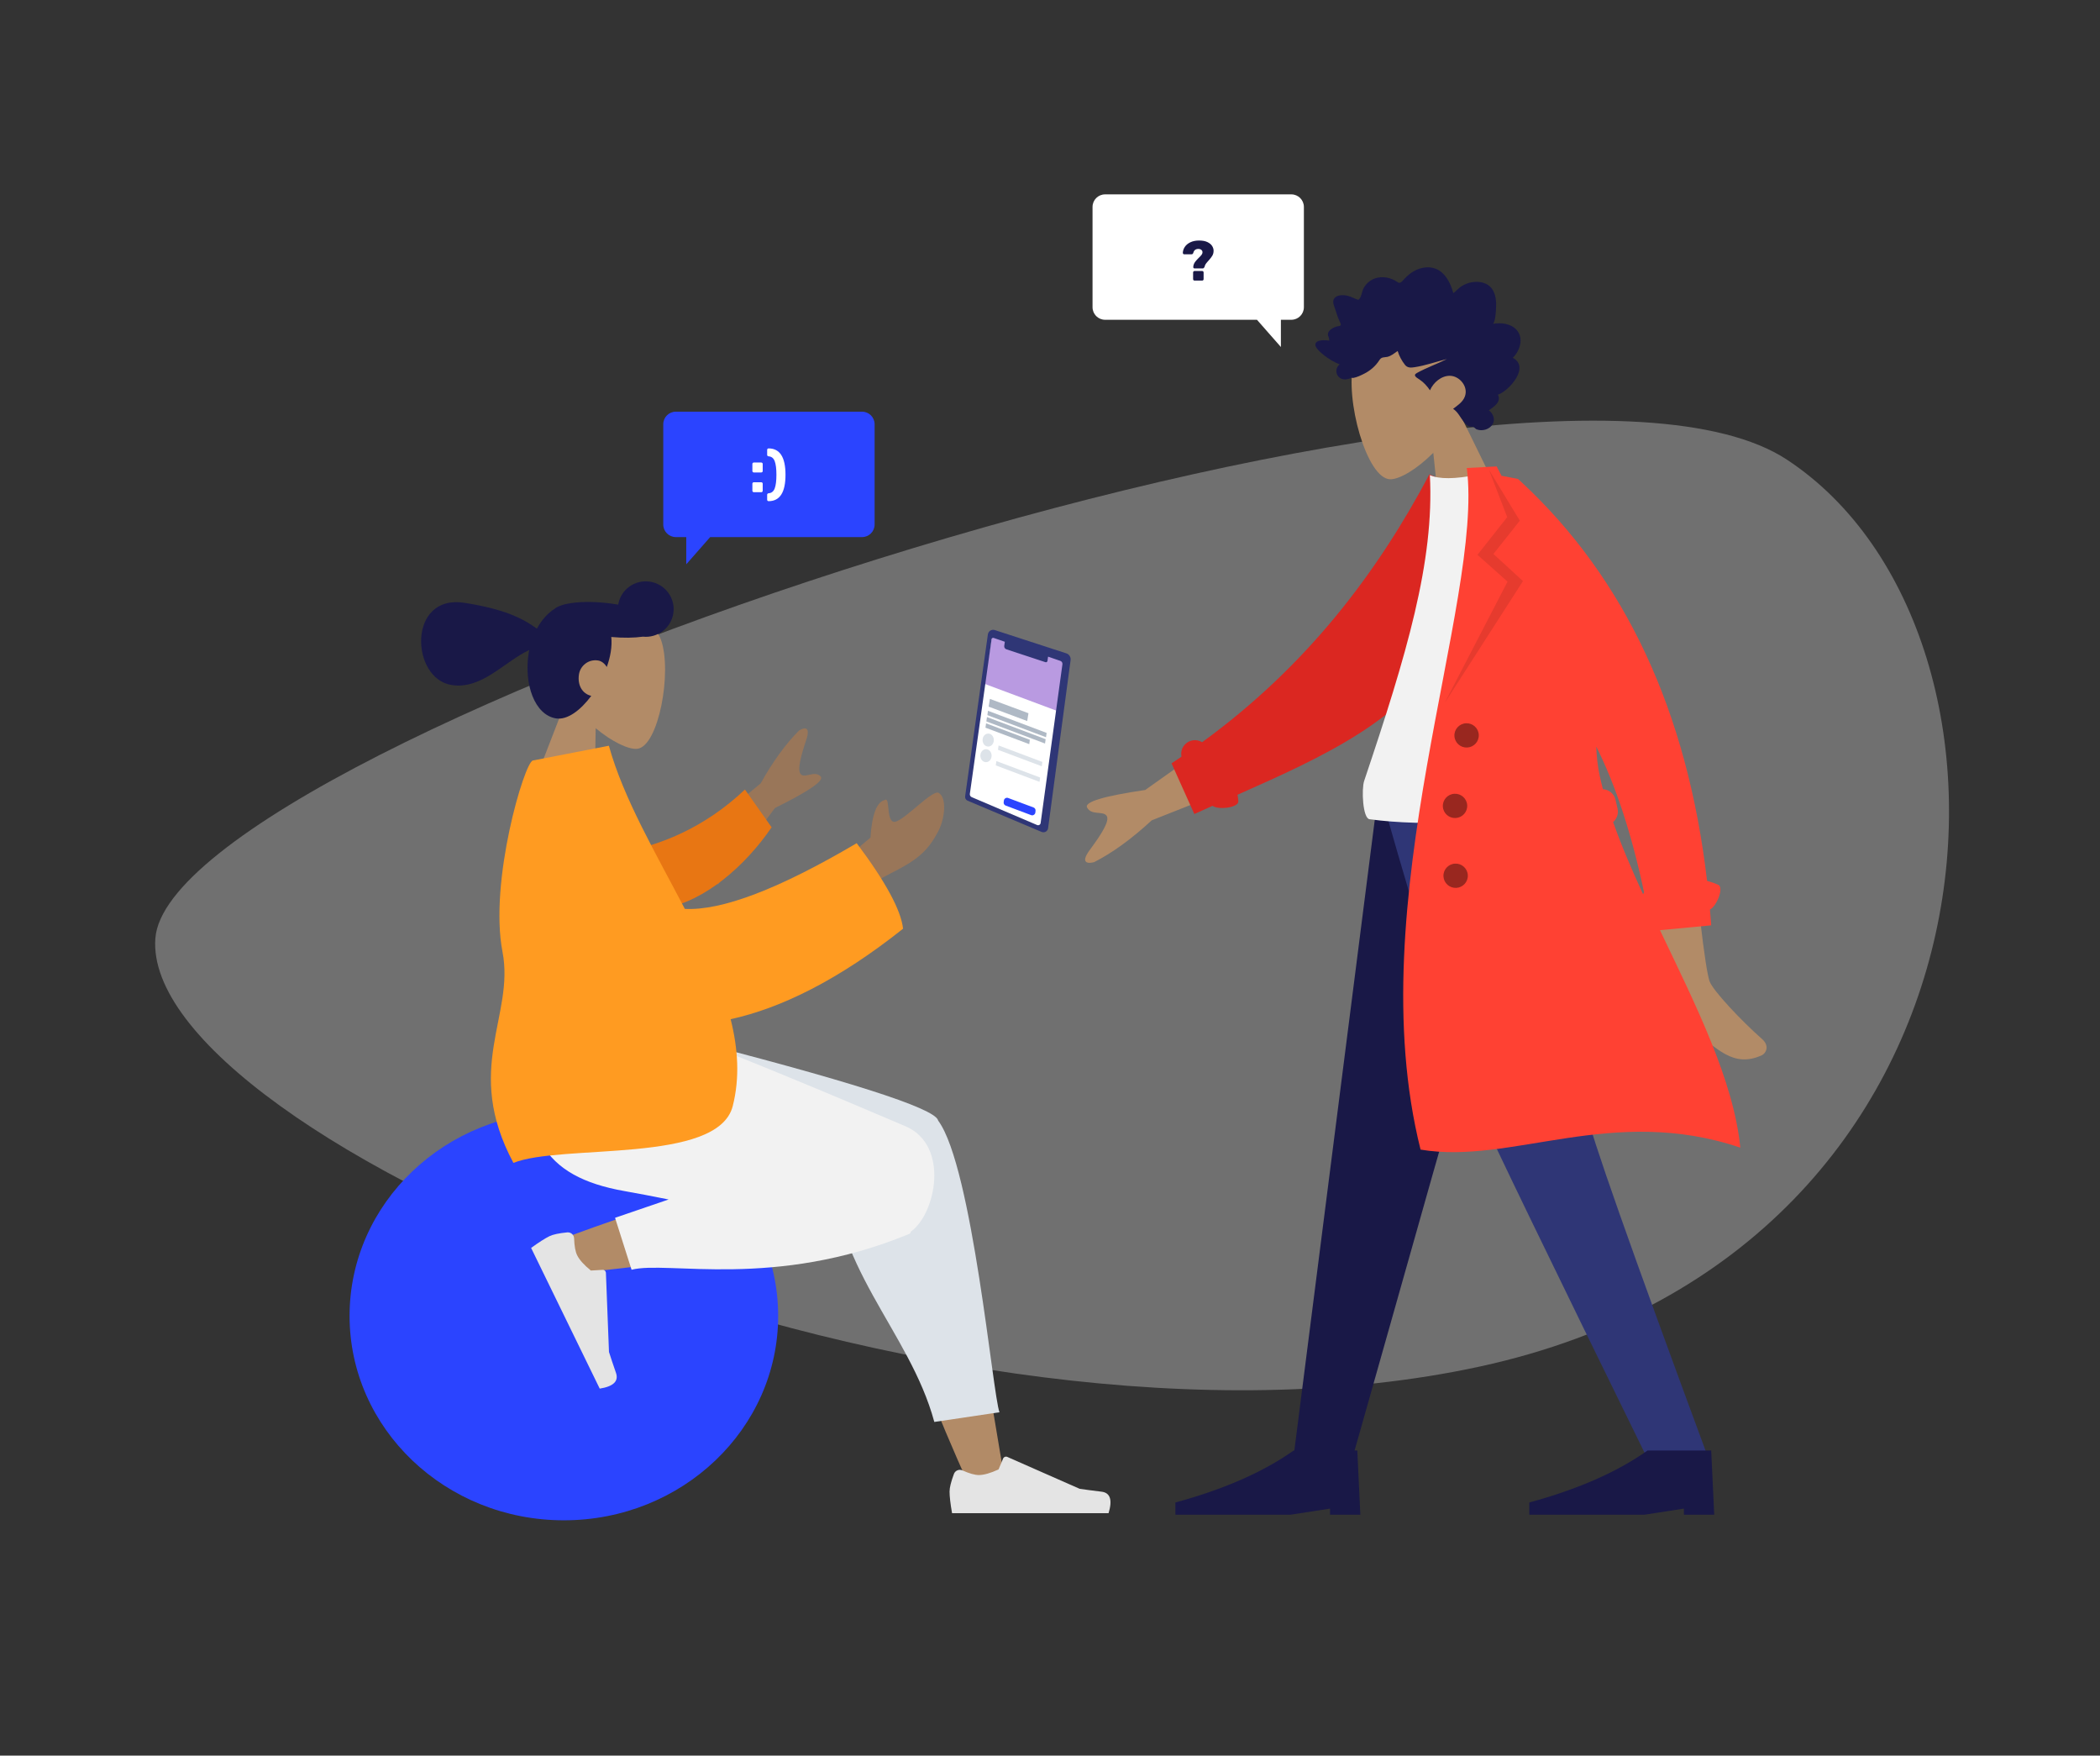 <?xml version="1.0" encoding="UTF-8"?>
<svg width="670px" height="560px" viewBox="0 0 670 560" version="1.1" xmlns="http://www.w3.org/2000/svg" xmlns:xlink="http://www.w3.org/1999/xlink">
    <rect x="0" y="0" width="670" height="560" fill="#333333" stroke="none"/>
    <!-- Generator: Sketch 58 (84663) - https://sketch.com -->
    <title>Hero</title>
    <desc>Created with Sketch.</desc>
    <g id="Hero" stroke="none" stroke-width="1" fill="none" fill-rule="evenodd">
        <path d="M49.735,284.259 C57.903,221.104 496.169,99.208 577.532,159.027 C658.894,218.846 639.023,414.328 464.666,442.779 C290.308,471.229 41.567,347.414 49.735,284.259 Z" id="Background-Shape" fill-opacity="0.3" fill="#FFFFFF" transform="translate(336.557, 294.959) rotate(-3) translate(-336.557, -294.959) "></path>
        <g id="Humaaan" transform="translate(471, 269.5) scale(-1, 1) translate(-471, -269.5) translate(325, 56)">
            <g id="Head/Front/Rad" transform="translate(159.711, 65.055) rotate(14) translate(-159.711, -65.055) translate(93.606, 14.665)">
                <g id="Head" stroke-width="1" transform="translate(52.412, 30.106)" fill="#B28B67">
                    <path d="M37.021,8.87 C42.646,19.36 41.978,45.968 34.709,47.842 C31.81,48.59 25.634,46.759 19.349,42.968 L23.294,70.894 L0,70.894 L8.019,33.495 C3.547,28.242 0.52,21.805 1.026,14.592 C2.483,-6.191 31.397,-1.619 37.021,8.87 Z"></path>
                </g>
                <path d="M92.601,37.78 C93.353,37.034 93.763,35.969 94.118,34.958 C94.487,33.907 94.845,32.846 95.09,31.753 C95.579,29.569 95.584,27.056 94.026,25.36 C92.777,24 90.903,23.39 89.174,23.258 C88.021,23.169 86.838,23.331 85.733,23.694 C84.637,24.054 83.693,24.773 82.63,25.219 C82.59,22.865 82.187,20.402 80.993,18.392 C79.845,16.458 78.013,15.373 75.928,15.086 C73.788,14.791 71.674,15.292 69.758,16.329 C69.278,16.589 68.803,16.861 68.348,17.168 C67.967,17.426 67.571,17.737 67.125,17.842 C66.627,17.959 66.38,17.671 66.056,17.307 C65.676,16.881 65.249,16.505 64.796,16.172 C62.795,14.701 60.169,14.095 57.851,14.978 C56.783,15.384 55.744,16.074 55.019,17.026 C54.374,17.873 53.913,19.218 53.021,19.809 C52.643,20.06 52.376,19.728 52.031,19.482 C51.514,19.113 51.02,18.706 50.497,18.347 C49.761,17.843 48.965,17.466 48.112,17.268 C46.863,16.979 45.138,17.047 44.781,18.683 C44.647,19.298 44.749,19.955 44.793,20.574 C44.852,21.425 44.914,22.275 44.988,23.124 C45.044,23.768 45.115,24.391 45.236,25.024 C45.301,25.362 45.504,25.991 45.36,26.329 C45.179,26.751 44.345,26.511 43.988,26.525 C43.285,26.555 42.578,26.678 41.927,26.979 C41.423,27.212 40.892,27.555 40.679,28.134 C40.548,28.489 40.583,28.854 40.645,29.22 C40.719,29.658 40.634,29.891 40.579,30.334 C39.633,29.868 36.358,28.833 35.945,30.528 C35.808,31.093 36.121,31.731 36.359,32.207 C36.777,33.042 37.325,33.805 37.886,34.532 C39.055,36.051 40.451,37.36 41.953,38.48 C40.193,39.263 39.734,41.571 41.257,42.947 C41.93,43.554 42.834,43.689 43.683,43.65 C43.993,43.636 44.441,43.517 44.685,43.571 C44.817,43.6 44.957,43.711 45.139,43.724 C46.337,43.806 47.688,43.517 48.859,43.251 C50.945,42.778 52.919,41.789 54.531,40.283 C54.945,39.897 55.287,39.675 55.844,39.68 C56.331,39.685 56.81,39.819 57.297,39.831 C58.587,39.864 59.75,39.234 60.947,38.814 C61.021,40.432 61.481,42.215 62.143,43.671 C62.683,44.859 63.81,45.032 64.917,45.136 C68.458,45.469 72.012,45.097 75.558,45.102 C72.126,45.878 68.579,46.198 65.177,47.112 C63.639,47.525 64.813,48.562 65.471,49.28 C66.554,50.464 67.359,51.931 67.917,53.476 C69.596,51.286 72.564,49.843 75.193,50.516 C78.098,51.259 80.144,55.19 78.286,58.016 C77.208,59.657 75.26,60.29 73.639,60.995 C74.904,62.31 75.209,64.253 75.97,65.889 C76.346,66.696 76.873,67.608 77.712,67.89 C78.022,67.994 78.386,68.003 78.631,68.256 C78.935,68.569 79.007,68.92 79.395,69.189 C80.941,70.265 83.357,70.182 84.727,68.779 C85.967,67.509 85.644,65.5 84.609,64.213 C86.257,63.525 89.259,62.641 88.604,60.073 C92.175,59.835 100.845,54.041 96.052,49.807 C98.682,48.32 101.099,44.685 99.409,41.481 C98.108,39.013 95.083,37.91 92.601,37.78" id="hair" fill="#191847" transform="translate(67.941, 42.245) scale(-1, 1) translate(-67.941, -42.245) "></path>
            </g>
            <g id="Bottom/Standing/Skinny-Jeans" transform="translate(0, 194.981)">
                <polygon id="Leg" fill="#191847" points="124.587 9.9475983e-14 159.875 123.501 185.621 214.527 204.4 214.527 177.041 9.9475983e-14"></polygon>
                <path d="M115.15,0 C114.333,63.654 111.55,98.372 110.693,104.155 C109.836,109.938 96.878,146.729 71.819,214.527 L91.272,214.527 C123.174,149.487 140.983,112.696 144.698,104.155 C148.413,95.615 159.878,60.896 177.147,0 L115.15,0 Z" id="Leg" fill="#2F3676"></path>
                <g id="Accessories/Shoe/Flat-Pointy" transform="translate(70.08, 193.172)" fill="#191847">
                    <path d="M0,39 L0.967,18.525 L21.279,18.525 C30.91,25.35 43.484,30.875 59,35.1 L59,39 L22.246,39 L9.672,37.05 L9.672,39 L0,39 Z" id="Shoe"></path>
                </g>
                <g id="Accessories/Shoe/Flat-Pointy" transform="translate(182.987, 193.172)" fill="#191847">
                    <path d="M0,39 L0.967,18.525 L21.279,18.525 C30.91,25.35 43.484,30.875 59,35.1 L59,39 L22.246,39 L9.672,37.05 L9.672,39 L0,39 Z" id="Shoe"></path>
                </g>
            </g>
            <g id="Body/Trench-Coat/2" transform="translate(145.819, 183.838) rotate(3) translate(-145.819, -183.838) translate(21.387, 93.234)">
                <path d="M78.243,93.771 C70.007,136.963 65.52,159.837 64.785,162.395 C63.129,168.149 68.754,176.061 71.257,180.367 C64.97,183.995 64.524,173.042 56.608,177.765 C49.384,182.076 44.278,189.053 34.933,184.582 C33.784,184.032 32.338,181.661 34.989,179.413 C41.594,173.812 50.952,164.24 52.043,161.297 C53.529,157.284 56.489,135.353 60.922,95.503 L60.922,95.503 Z M206.395,83.75 L233.14,103.427 C246.364,105.608 252.514,107.572 251.589,109.319 C250.202,111.939 246.544,110.24 245.32,111.858 C244.144,113.413 247.03,117.976 250.108,122.322 L250.486,122.853 C253.699,127.353 250.759,127.239 249.031,126.725 C243.226,123.641 237.184,119.092 230.903,113.078 L230.903,113.078 L195.395,98.29 L206.395,83.75 Z" id="Skin" fill="#B28B67" transform="translate(142.707, 134.886) rotate(-4) translate(-142.707, -134.886) "></path>
                <path d="M139.61,-1.797 C155.117,30.101 176.484,60.613 209.095,86.12 C210.97,85.05 213.396,85.502 214.743,87.257 C215.585,88.354 215.823,89.721 215.51,90.963 C216.535,91.712 217.572,92.456 218.62,93.195 L210.793,109.096 C208.878,108.146 206.971,107.209 205.073,106.283 C203.163,107.607 196.651,106.578 196.892,104.505 C196.972,103.82 197.085,103.143 197.23,102.473 C169.586,89.05 144.94,76.687 132.791,53.452 C128.057,44.397 129.659,13.639 129.207,2.449 L139.61,-1.797 Z" id="Back-Arm" fill="#DB2721" transform="translate(173.914, 53.65) rotate(-5) translate(-173.914, -53.65) "></path>
                <path d="M87.539,110.255 C118.118,113.598 142.187,113.598 159.745,110.255 C161.921,109.841 161.825,100.509 160.816,97.96 C145.106,58.27 134.772,29.216 134.772,1.648 C131.889,3.146 126.844,3.371 119.637,2.322 C100.267,30.731 91.364,63.327 87.539,110.255 Z" id="Shirt" fill="#F2F2F2"></path>
                <path d="M113.345,-6.66133815e-14 L122.894,-6.66133815e-14 C119.637,42.86 164.622,136.432 149.002,216.346 C120.131,222.762 87.211,205.116 47.09,221.064 C48.088,199.56 58.958,174.76 69.059,150.447 L52.652,149.764 C52.683,148.067 52.728,146.38 52.785,144.703 C50.62,143.813 47.88,137.93 49.731,136.976 C50.857,136.395 52.025,135.919 53.232,135.547 C56.695,81.267 74.214,37.862 105.792,5.334 L106.753,4.352 L111.851,3.087 L111.87,3.239 C112.306,2.343 112.71,1.472 113.077,0.628 L113.345,-6.66133815e-14 L122.894,-6.66133815e-14 Z M86.292,90.896 L86.197,91.108 C80.667,103.805 76.433,119.481 73.496,138.136 C73.629,138.321 73.747,138.516 73.849,138.719 C77.033,130.718 79.943,122.839 82.185,115.22 C80.939,114.261 80.255,112.659 80.546,111.003 L80.547,110.996 L81.047,108.176 C81.394,106.215 82.996,104.79 84.881,104.583 C85.183,103.128 85.451,101.687 85.683,100.26 C86.192,97.123 86.344,94.002 86.292,90.896 Z" id="Coat-Front" fill="#FF4133"></path>
                <polygon id="Shade-Lapel" fill-opacity="0.1" fill="#000000" points="115.849 0.968 110.831 16.324 120.936 27.836 111.804 36.883 133.898 74.529 106.879 36.958 115.849 27.836 106.879 17.663"></polygon>
                <path d="M133.254,125.829 C135.403,125.829 137.145,127.562 137.145,129.701 C137.145,131.839 135.403,133.572 133.254,133.572 C131.105,133.572 129.363,131.839 129.363,129.701 C129.363,127.562 131.105,125.829 133.254,125.829 Z M132.281,103.567 C134.43,103.567 136.172,105.3 136.172,107.439 C136.172,109.577 134.43,111.31 132.281,111.31 C130.133,111.31 128.391,109.577 128.391,107.439 C128.391,105.3 130.133,103.567 132.281,103.567 Z M127.418,81.305 C129.567,81.305 131.309,83.038 131.309,85.176 C131.309,87.315 129.567,89.048 127.418,89.048 C125.269,89.048 123.527,87.315 123.527,85.176 C123.527,83.038 125.269,81.305 127.418,81.305 Z" id="Buttons" fill-opacity="0.4" fill="#000000"></path>
            </g>
        </g>
        <g id="Image" transform="translate(68, 155.658)">
            <g id="Group-3" transform="translate(133.5, 193.5) scale(-1, 1) translate(-133.5, -193.5) ">
                <g id="Humaaan" transform="translate(133.5, 193.5) scale(-1, 1) translate(-133.5, -193.5) ">
                    <g id="Head/Front/Pony" transform="translate(120.044, 55.62) rotate(9) translate(-120.044, -55.62) translate(59.524, 9.479)">
                        <g id="Head" stroke-width="1" transform="translate(48.044, 27.423)" fill="#B28B67">
                            <path d="M33.936,8.08 C39.092,17.635 38.479,41.871 31.816,43.579 C29.159,44.26 23.498,42.592 17.737,39.139 L21.353,64.577 L0,64.577 L7.351,30.51 C3.251,25.726 0.477,19.862 0.94,13.292 C2.276,-5.639 28.781,-1.475 33.936,8.08 Z"></path>
                        </g>
                        <path d="M75.625,17.692 C80.539,17.692 84.522,21.653 84.522,26.538 C84.522,31.263 80.796,35.123 76.107,35.372 C73.424,36.195 69.978,36.799 66.155,37.054 C66.526,38.442 66.728,40.018 66.728,41.799 C66.728,43.373 66.553,45.041 66.232,46.735 C65.403,45.755 64.294,45.115 63.169,45.115 C60.022,45.115 57.831,47.69 57.831,50.423 C57.831,53.892 59.845,56.401 62.785,56.602 C60.138,61.656 56.476,65.462 52.817,65.462 C45.868,65.462 40.926,56.224 40.926,46.292 C40.926,45.943 40.933,45.597 40.947,45.253 C33.596,50.267 27.931,60.154 18.204,60.154 C4.971,60.154 -0.284,33.615 18.204,33.615 C30.778,33.615 36.962,35.438 42.293,38.134 C43.344,35.187 44.946,32.711 46.905,30.981 C47.377,30.453 48.099,29.948 49.032,29.48 C49.602,29.169 50.19,28.917 50.796,28.727 C54.01,27.552 58.669,26.722 63.873,26.542 C64.844,26.508 65.797,26.498 66.728,26.511 C66.743,21.638 70.721,17.692 75.625,17.692 Z" id="hair" fill="#191847"></path>
                    </g>
                    <g id="Bottom/Sitting/Sweat-Pants" transform="translate(0, 174.93)">
                        <g id="Objects/Seat/Ball" transform="translate(8.9, 37.255)" fill="#2B44FF">
                            <ellipse id="Ballsy-Ball" cx="103" cy="51.895" rx="68.371" ry="65.202"></ellipse>
                        </g>
                        <path d="M230.59,33.265 C235.11,44.929 242.999,83.25 252.479,141.133 L241.643,144.284 C230.24,119.129 221.993,97.226 218.683,85.669 C213.015,65.882 208.703,48.47 207.613,41.968 C205.015,26.462 227.604,25.559 230.59,33.265 Z M196.404,65.782 C163.414,70.514 116.646,75.4 112.644,75.949 C107.034,76.717 102.795,67.932 109.371,65.342 C119.833,61.22 156.473,48.321 174.144,44.672 C179.222,43.623 184.144,42.649 188.771,41.769 C202.525,39.152 209.651,63.882 196.404,65.782 Z" id="Skin" fill="#B28B67"></path>
                        <path d="M147.35,0 C202.101,13.905 230.079,22.816 231.283,26.733 C231.296,26.777 231.309,26.82 231.32,26.864 C231.348,26.898 231.374,26.933 231.4,26.969 C242.25,41.841 248.749,114.451 250.882,119.887 L230.09,122.979 C222.136,93.585 196.69,73.107 197.366,37.902 C197.183,36.869 197.137,35.89 197.213,34.964 L140.62,6.251 L140.62,0 L147.35,0 Z" id="Leg-Back" fill="#DDE3E9"></path>
                        <path d="M150.358,-4.97379915e-14 C158.291,2.271 199.515,19.501 220.904,28.666 C235.06,34.731 230.598,56.594 222.582,62.286 C222.538,62.635 222.394,62.873 222.136,62.979 C179.012,80.793 144.896,71.446 133.5,74.433 L128.229,57.86 L145.32,52.015 C140.143,50.983 135.375,50.061 131.295,49.347 C104.939,44.74 97.254,30.679 101.798,-4.97379915e-14 L150.358,-4.97379915e-14 Z" id="Leg-Front" fill="#F2F2F2"></path>
                        <g id="Accessories/Shoe/Flat-Sneaker" transform="translate(128.124, 82.788) rotate(64) translate(-128.124, -82.788) translate(100.979, 65.047)" fill="#E4E4E4">
                            <path d="M2.28,22.468 C1.35,24.961 0.885,26.835 0.885,28.092 C0.885,29.67 1.151,31.973 1.683,35 C3.535,35 20.178,35 51.613,35 C52.91,30.76 52.161,28.471 49.366,28.133 C46.57,27.795 44.248,27.49 42.399,27.217 L19.294,17.036 C18.788,16.814 18.198,17.043 17.976,17.548 C17.973,17.554 17.97,17.56 17.968,17.567 L16.522,21.034 L16.522,21.034 C13.934,22.227 11.831,22.824 10.213,22.824 C8.937,22.824 7.188,22.329 4.968,21.34 L4.968,21.34 C3.959,20.891 2.777,21.344 2.327,22.353 C2.31,22.391 2.295,22.429 2.28,22.468 Z" id="shoe"></path>
                        </g>
                        <g id="Accessories/Shoe/Flat-Sneaker" transform="translate(234.07, 117.088)" fill="#E4E4E4">
                            <path d="M2.28,22.468 C1.35,24.961 0.885,26.835 0.885,28.092 C0.885,29.67 1.151,31.973 1.683,35 C3.535,35 20.178,35 51.613,35 C52.91,30.76 52.161,28.471 49.366,28.133 C46.57,27.795 44.248,27.49 42.399,27.217 L19.294,17.036 C18.788,16.814 18.198,17.043 17.976,17.548 C17.973,17.554 17.97,17.56 17.968,17.567 L16.522,21.034 L16.522,21.034 C13.934,22.227 11.831,22.824 10.213,22.824 C8.937,22.824 7.188,22.329 4.968,21.34 L4.968,21.34 C3.959,20.891 2.777,21.344 2.327,22.353 C2.31,22.391 2.295,22.429 2.28,22.468 Z" id="shoe"></path>
                        </g>
                    </g>
                    <g id="Body/Pointing-Forward" transform="translate(129.295, 166.138) rotate(-11) translate(-129.295, -166.138) translate(15.375, 83.173)">
                        <path d="M212.464,41.196 C216.323,40.404 225.742,33.423 227.364,34.84 C229.765,36.937 227.625,43.377 225.102,46.58 C220.388,52.568 216.485,54.615 206.837,57.296 C201.793,58.698 196.339,61.508 190.476,65.726 L189.703,52.143 L203.282,44.708 C205.187,37.482 207.465,33.846 210.115,33.801 C212.15,32.857 208.605,41.988 212.464,41.196 Z M189.093,10.245 C186.6,14.656 184.176,19.408 185.446,20.767 C186.716,22.125 189.884,20.227 191.399,22.485 C192.41,23.99 186.998,26.368 175.165,29.618 L152.703,50.117 L141.287,37.905 L172.2,21.029 C177.341,14.945 182.406,10.219 187.395,6.853 C188.92,6.219 191.586,5.835 189.093,10.245 Z" id="Skin" fill="#997659"></path>
                        <path d="M127.231,30.837 C137.943,32.418 152.561,32.425 169.303,25.208 L173.175,39.438 C161.034,48.158 144.925,54.351 132.077,51.945 C121.953,50.05 118.697,36.966 127.231,30.837 Z" id="Sleeve" fill="#E87613" transform="translate(147.754, 38.838) rotate(-9) translate(-147.754, -38.838) "></path>
                        <path d="M126.953,-1.42108547e-13 C128.317,17.46 135.179,36.703 140.811,55.713 C152.305,58.571 171.582,55.201 198.641,45.604 C205.353,59.444 208.455,69.31 207.949,75.203 C184.735,87.29 164.838,92.678 148.446,93.033 C148.973,102.723 147.79,111.948 143.813,120.377 C135.637,137.704 87.767,121.658 71.671,124.816 C61.592,92.189 81.081,78.929 81.096,58.053 C81.113,35.19 99.531,-1.42108547e-13 102.241,-1.42108547e-13 L102.241,-1.42108547e-13 Z" id="Clothes" fill="#FF9B21"></path>
                    </g>
                </g>
            </g>
        </g>
        <g id="Group-4" transform="translate(306, 200)">
            <path d="M11.295,2.061 L33.472,10.292 C33.913,10.456 34.18,10.904 34.114,11.37 L26.711,63.489 C26.648,63.926 26.243,64.23 25.806,64.168 C25.735,64.158 25.666,64.139 25.601,64.11 L3.144,54.398 C2.727,54.218 2.484,53.78 2.552,53.331 L10.226,2.692 C10.292,2.255 10.7,1.954 11.137,2.02 C11.191,2.029 11.244,2.042 11.295,2.061 Z" id="Rectangle" fill="#FFFFFF"></path>
            <g id="Group-2" transform="translate(7.855, 2.79)">
                <polygon id="Rectangle" fill-opacity="0.398" fill="#4E02B2" points="2.66 -3.25443751e-13 26.112 7.319 23.842 24.137 0.223 15.32"></polygon>
                <polygon id="Rectangle" fill="#AFB9C5" points="1.964 20.137 14.273 24.711 13.873 27.202 1.574 22.614"></polygon>
                <path d="M7.777,51.741 L15.889,54.769 C16.318,54.929 16.583,55.36 16.533,55.815 L16.47,56.39 C16.409,56.939 15.915,57.335 15.366,57.274 C15.283,57.265 15.202,57.246 15.124,57.216 L7.001,54.165 C6.565,54.001 6.299,53.557 6.362,53.095 L6.437,52.544 C6.511,51.996 7.014,51.613 7.562,51.687 C7.635,51.697 7.708,51.715 7.777,51.741 Z" id="Rectangle-Copy-5" fill="#2B44FF"></path>
                <polygon id="Rectangle-Copy-2" fill="#AFB9C5" points="1.354 23.936 20.07 30.989 19.878 32.372 1.162 25.319"></polygon>
                <polygon id="Rectangle-Copy-3" fill="#AFB9C5" points="1.036 25.938 19.752 32.991 19.56 34.374 0.844 27.321"></polygon>
                <polygon id="Rectangle-Copy-4" fill="#AFB9C5" points="0.748 27.938 14.718 33.192 14.526 34.574 0.556 29.321"></polygon>
                <polygon id="Rectangle-Copy-6" fill="#DDE3E9" points="4.738 34.994 18.708 40.247 18.516 41.63 4.546 36.377"></polygon>
                <polygon id="Rectangle-Copy-7" fill="#DDE3E9" points="4.033 39.97 18.003 45.223 17.811 46.606 3.841 41.353"></polygon>
            </g>
            <ellipse id="Oval" fill="#DDE3E9" cx="9.283" cy="36.064" rx="1.795" ry="2.073"></ellipse>
            <ellipse id="Oval-Copy" fill="#DDE3E9" cx="8.578" cy="41.04" rx="1.795" ry="2.073"></ellipse>
            <g id="Group" transform="translate(18.763, 33.476) rotate(8) translate(-18.763, -33.476) translate(4.763, 1.976)" fill="#2F3676">
                <path d="M1.882,0.318 C1.981,0.318 2.08,0.327 2.178,0.344 L25.804,4.52 C26.754,4.688 27.449,5.511 27.455,6.476 L27.807,60.561 C27.812,61.39 27.145,62.066 26.317,62.071 C26.183,62.072 26.051,62.055 25.922,62.021 L25.518,61.914 C25.486,61.909 25.454,61.902 25.423,61.894 L24.998,61.775 L1.148,55.442 C0.578,55.29 0.182,54.775 0.182,54.185 L0.182,2.018 C0.182,1.079 0.943,0.318 1.882,0.318 Z M2.064,2.862 C1.788,2.862 1.564,3.085 1.564,3.362 L1.564,3.362 L1.564,53.178 C1.564,53.63 1.867,54.026 2.303,54.143 L2.303,54.143 L24.213,60.05 C24.281,60.068 24.352,60.078 24.424,60.077 C24.865,60.076 25.222,59.717 25.221,59.275 L25.221,59.275 L25.059,8.144 C25.057,7.666 24.718,7.256 24.249,7.165 L24.249,7.165 L20.186,6.375 L20.186,7.746 C20.186,7.776 20.183,7.806 20.178,7.835 C20.129,8.107 19.869,8.287 19.597,8.238 L19.597,8.238 L6.681,5.903 C6.205,5.817 5.859,5.402 5.859,4.919 L5.859,4.919 L5.859,3.59 L2.159,2.871 C2.128,2.865 2.096,2.862 2.064,2.862 Z" id="Combined-Shape"></path>
            </g>
        </g>
        <path d="M412,62 C414.209,62 416,63.791 416,66 L416,98 C416,100.209 414.209,102 412,102 L408.666,102 L408.666,110.684 L401.031,102 L352.573,102 C350.364,102 348.573,100.209 348.573,98 L348.573,66 C348.573,63.791 350.364,62 352.573,62 L412,62 Z" id="Combined-Shape" fill="#FFFFFF"></path>
        <path d="M275.042,131.316 C277.251,131.316 279.042,133.107 279.042,135.316 L279.042,167.316 C279.042,169.525 277.251,171.316 275.042,171.316 L271.708,171.316 L271.708,180 L264.073,171.316 L215.615,171.316 C213.406,171.316 211.615,169.525 211.615,167.316 L211.615,135.316 C211.615,133.107 213.406,131.316 215.615,131.316 L275.042,131.316 Z" id="Combined-Shape-Copy" fill="#2B44FF" transform="translate(245.328, 155.658) scale(-1, 1) translate(-245.328, -155.658) "></path>
        <path d="M381.072,85.612 C380.976,85.612 380.892,85.576 380.82,85.504 C380.748,85.432 380.712,85.348 380.712,85.252 C380.712,85.084 380.718,84.958 380.73,84.874 C380.814,84.382 381.003,83.938 381.297,83.542 C381.549,83.203 381.878,82.828 382.284,82.418 L382.494,82.21 C382.866,81.85 383.148,81.547 383.34,81.301 C383.532,81.055 383.634,80.812 383.646,80.572 C383.682,80.224 383.571,79.942 383.313,79.726 C383.055,79.51 382.734,79.402 382.35,79.402 C381.462,79.402 380.916,79.828 380.712,80.68 C380.652,80.824 380.58,80.932 380.496,81.004 C380.412,81.076 380.292,81.112 380.136,81.112 L377.796,81.112 C377.676,81.112 377.577,81.067 377.499,80.977 C377.421,80.887 377.382,80.77 377.382,80.626 C377.406,79.978 377.616,79.354 378.012,78.754 C378.408,78.154 378.996,77.665 379.776,77.287 C380.556,76.909 381.486,76.72 382.566,76.72 C383.67,76.72 384.567,76.891 385.257,77.233 C385.947,77.575 386.442,77.992 386.742,78.484 C387.042,78.976 387.192,79.474 387.192,79.978 C387.192,80.59 387.054,81.124 386.778,81.58 C386.541,81.971 386.216,82.401 385.803,82.872 L385.292,83.446 C385.11,83.654 384.964,83.83 384.852,83.974 C384.684,84.19 384.546,84.424 384.438,84.676 C384.39,84.784 384.348,84.934 384.312,85.126 C384.216,85.306 384.129,85.432 384.051,85.504 C383.973,85.576 383.868,85.612 383.736,85.612 L381.072,85.612 Z M381.126,89.5 C380.994,89.5 380.883,89.458 380.793,89.374 C380.703,89.29 380.658,89.182 380.658,89.05 L380.658,86.908 C380.658,86.776 380.703,86.665 380.793,86.575 C380.883,86.485 380.994,86.44 381.126,86.44 L383.538,86.44 C383.67,86.44 383.781,86.485 383.871,86.575 C383.961,86.665 384.006,86.776 384.006,86.908 L384.006,89.05 C384.006,89.182 383.961,89.29 383.871,89.374 C383.781,89.458 383.67,89.5 383.538,89.5 L381.126,89.5 Z" id="?" fill="#191847"></path>
        <path d="M240.495,150.7 C240.375,150.7 240.27,150.655 240.18,150.565 C240.09,150.475 240.045,150.37 240.045,150.25 L240.045,147.982 C240.045,147.85 240.09,147.742 240.18,147.658 C240.27,147.574 240.375,147.532 240.495,147.532 L242.871,147.532 C243.003,147.532 243.114,147.574 243.204,147.658 C243.294,147.742 243.339,147.85 243.339,147.982 L243.339,150.25 C243.339,150.382 243.294,150.49 243.204,150.574 C243.114,150.658 243.003,150.7 242.871,150.7 L240.495,150.7 Z M240.495,157 C240.375,157 240.27,156.955 240.18,156.865 C240.09,156.775 240.045,156.67 240.045,156.55 L240.045,154.282 C240.045,154.15 240.09,154.042 240.18,153.958 C240.27,153.874 240.375,153.832 240.495,153.832 L242.871,153.832 C243.003,153.832 243.114,153.874 243.204,153.958 C243.294,154.042 243.339,154.15 243.339,154.282 L243.339,156.55 C243.339,156.682 243.294,156.79 243.204,156.874 C243.114,156.958 243.003,157 242.871,157 L240.495,157 Z M245.211,159.862 C245.091,159.862 244.986,159.82 244.896,159.736 C244.806,159.652 244.761,159.544 244.761,159.412 L244.761,157.792 C244.761,157.672 244.803,157.57 244.887,157.486 C244.971,157.402 245.073,157.354 245.193,157.342 C246.141,157.282 246.798,156.769 247.164,155.803 C247.53,154.837 247.713,153.382 247.713,151.438 C247.713,149.506 247.53,148.057 247.164,147.091 C246.798,146.125 246.141,145.612 245.193,145.552 C245.073,145.54 244.971,145.492 244.887,145.408 C244.803,145.324 244.761,145.222 244.761,145.102 L244.761,143.482 C244.761,143.35 244.806,143.242 244.896,143.158 C244.986,143.074 245.091,143.032 245.211,143.032 C248.811,143.032 250.611,145.834 250.611,151.438 C250.611,157.054 248.811,159.862 245.211,159.862 Z" id=":)" fill="#FFFFFF"></path>
    </g>
</svg>